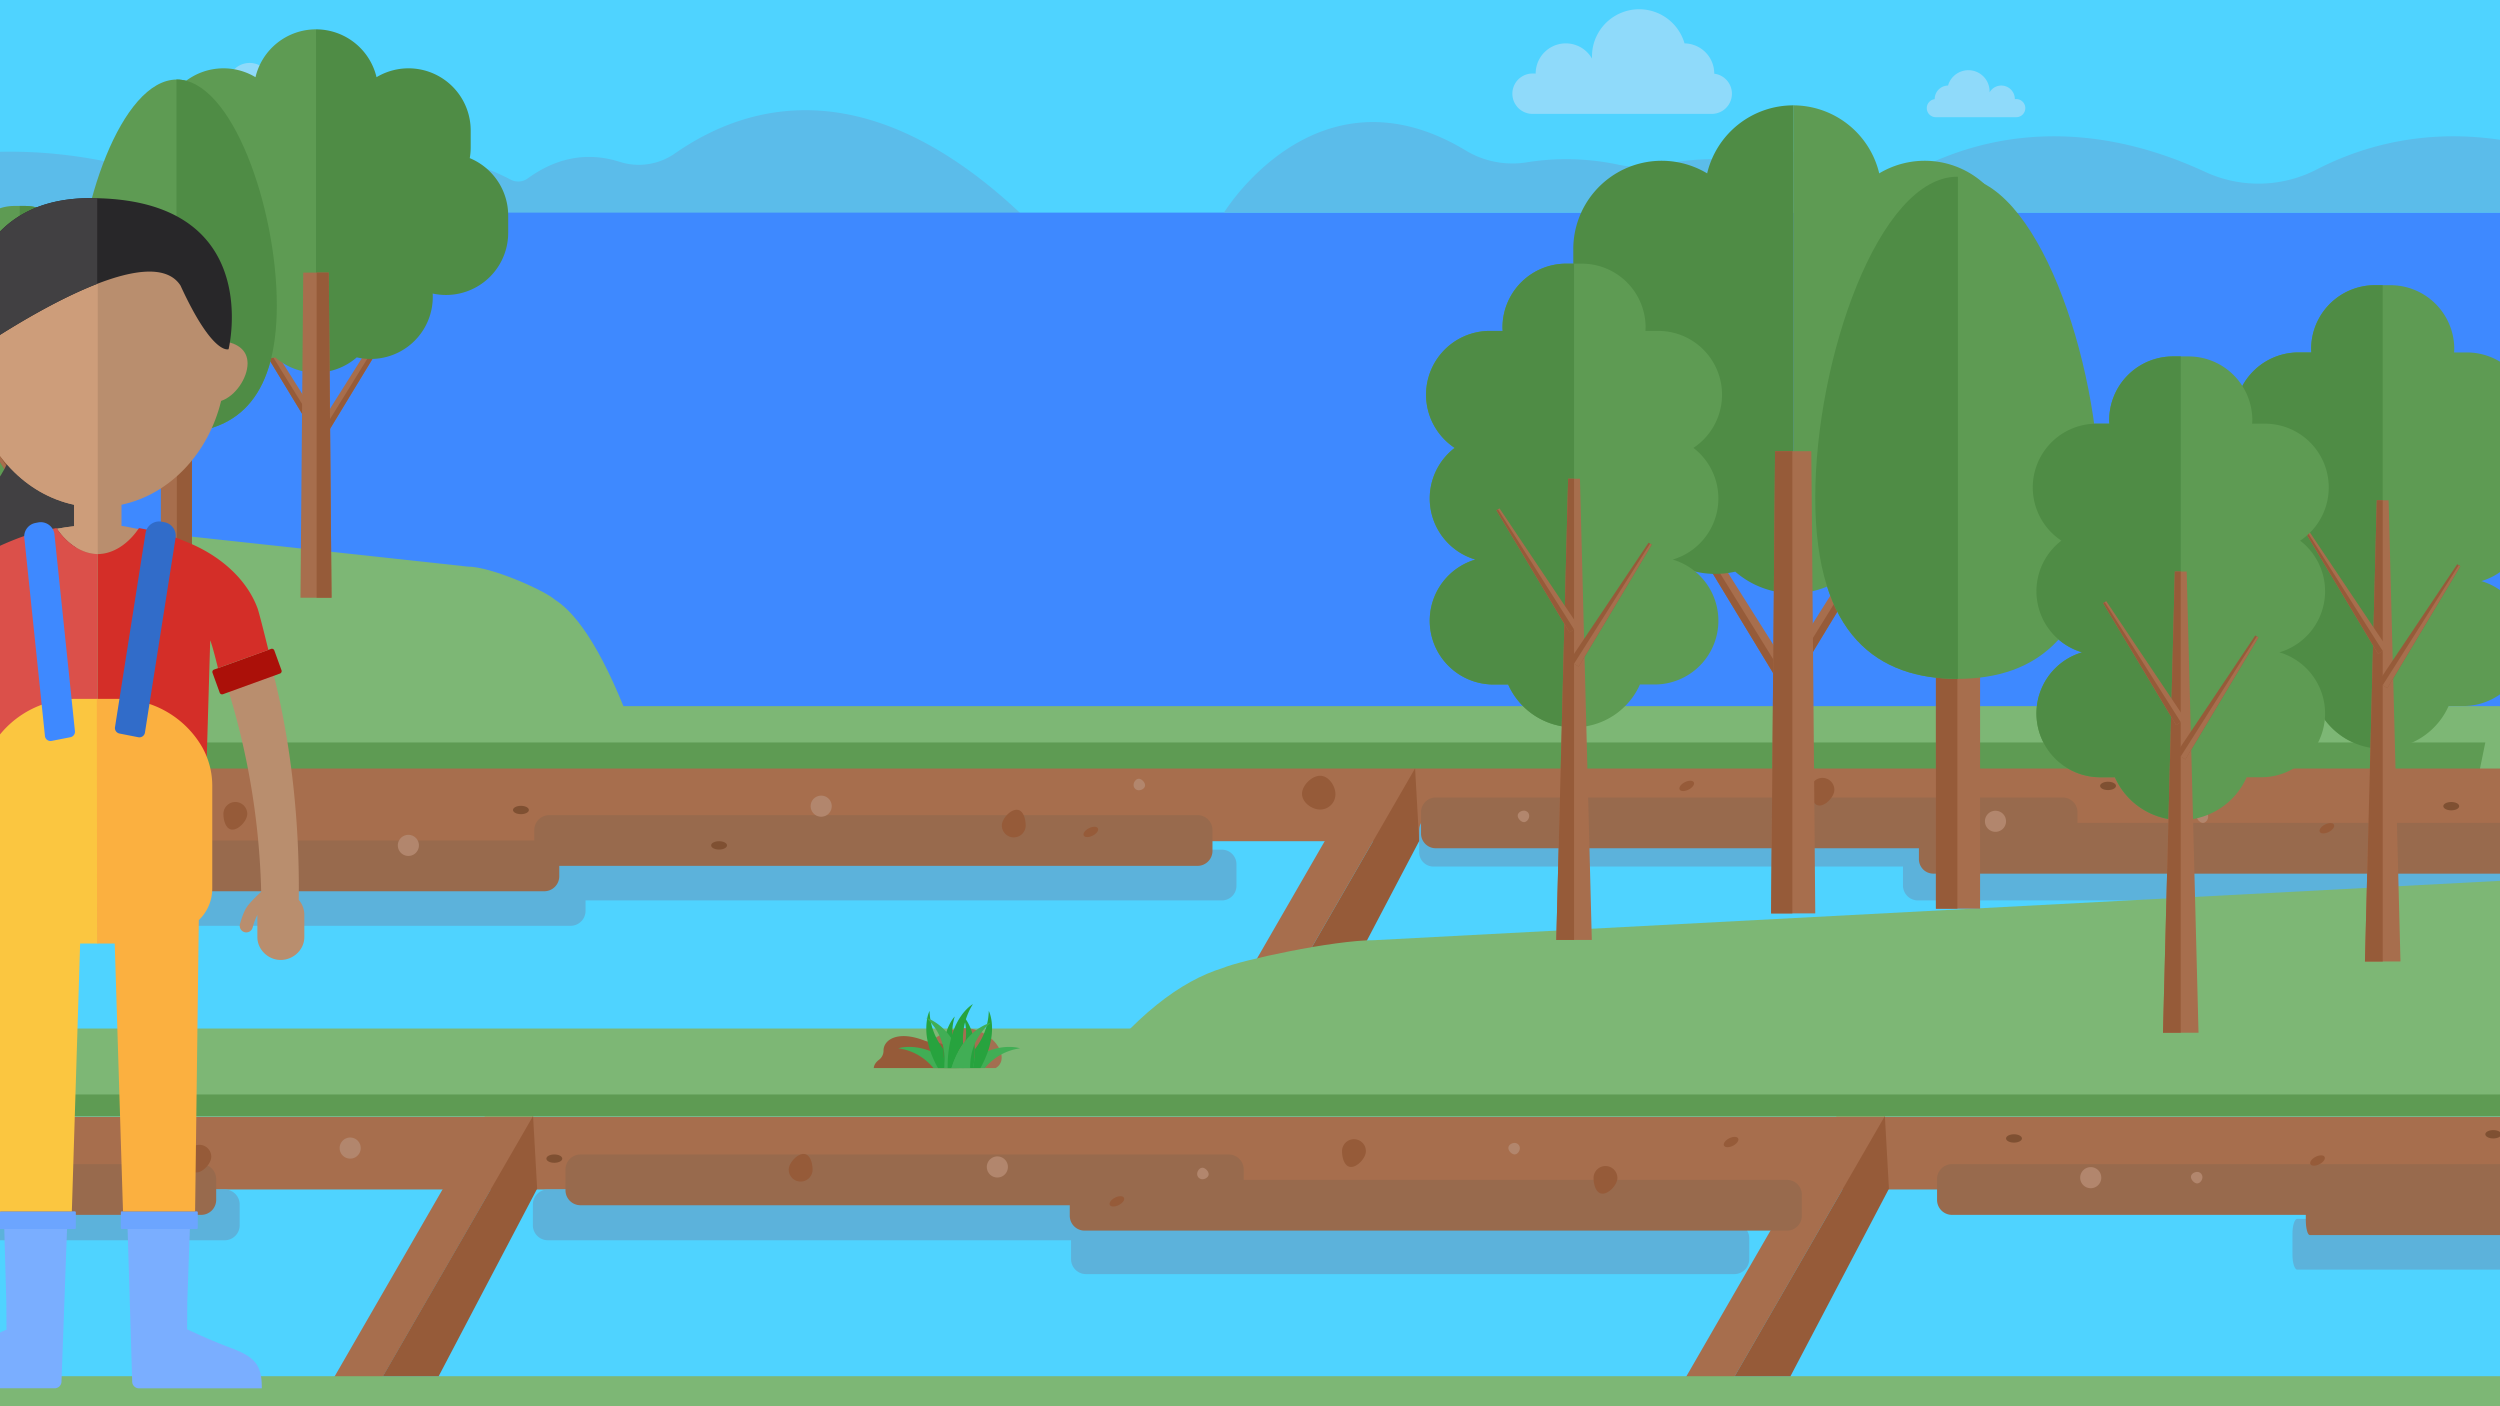 <svg xmlns="http://www.w3.org/2000/svg" xmlns:xlink="http://www.w3.org/1999/xlink" width="1920" height="1080" viewBox="0 0 1920 1080">
  <rect x="0" y="0" width="1920" height="1080" fill="#333333" stroke="none"/>
  <defs>
    <clipPath id="clip-Principle_3_1">
      <rect width="1920" height="1080"/>
    </clipPath>
  </defs>
  <g id="Principle_3_1" data-name="Principle 3 – 1" clip-path="url(#clip-Principle_3_1)">
    <rect width="1920" height="1080" fill="#fff"/>
    <g id="Background" transform="translate(-1059 -86.311)">
      <rect id="Rectangle_2176" data-name="Rectangle 2176" width="2040" height="388.54" transform="translate(995.085 45.52)" fill="#4fd3ff"/>
      <g id="Group_646" data-name="Group 646">
        <g id="Group_647" data-name="Group 647">
          <path id="Path_35725" data-name="Path 35725" d="M2375.538,142.9c0-.043,0-.085,0-.128a23.143,23.143,0,0,0-22.82-23.139,36.249,36.249,0,0,0-71.081,10.037c0,.565.017,1.126.044,1.684a23.146,23.146,0,0,0-43.281,11.418H2236a15.5,15.5,0,0,0,0,31.009h137.575a15.5,15.5,0,0,0,1.963-30.881" fill="#8fdafa"/>
          <path id="Path_35726" data-name="Path 35726" d="M2544.847,162.452c0-.019,0-.038,0-.056a10.389,10.389,0,0,1,10.243-10.388A16.271,16.271,0,0,1,2587,156.513c0,.254-.007.506-.019.758A10.389,10.389,0,0,1,2606.4,162.4h1.078a6.959,6.959,0,1,1,0,13.918h-61.754a6.959,6.959,0,0,1-.881-13.862" fill="#8fdafa"/>
          <path id="Path_35727" data-name="Path 35727" d="M1398.158,222.1H1245.38s60-69.945,152.778,0" fill="#63c3ef"/>
          <path id="Path_35728" data-name="Path 35728" d="M1605.716,265.359q1.5,1.83,3.01,3.73h-183.8s1.49-2.9,4.38-7.45h-54.33q2.1,1.861,4.22,3.79h-96.51q6.645,3.765,13.35,7.81H995.076v-15.93h.01v-46.94c50.25-10.83,113.42-12.27,187.05,10.71a51.119,51.119,0,0,0,34.62-1.49c21.62-8.84,48.6-12.91,80.07-3.91a78.879,78.879,0,0,0,48.56-1.72c27.72-10.04,63.57-11.84,105.86,10.34a12.381,12.381,0,0,0,13.07-.97c18.12-13.19,41.99-21.85,70.59-12.73a48.374,48.374,0,0,0,42.31-6.36c57.24-39.94,152.33-65.27,272.96,53.07q3.99,3.915,8.03,8.05Z" fill="#5bbcea"/>
          <rect id="Rectangle_2177" data-name="Rectangle 2177" width="2015.583" height="495.743" transform="translate(995.075 249.614)" fill="#3e89ff"/>
          <path id="Path_35729" data-name="Path 35729" d="M1333.09,151.47c0-.03,0-.06,0-.091a16.722,16.722,0,0,0-16.488-16.72,26.192,26.192,0,0,0-51.361,7.252c0,.409.013.813.031,1.218a16.724,16.724,0,0,0-31.273,8.25h-1.736a11.2,11.2,0,0,0,0,22.406h99.407a11.2,11.2,0,0,0,1.418-22.315" fill="#8fdafa"/>
          <rect id="Rectangle_2178" data-name="Rectangle 2178" width="2077.074" height="460.01" transform="translate(925.499 722.023)" fill="#4fd3ff"/>
          <path id="Path_35735" data-name="Path 35735" d="M918.175,628.625l-7.638,55.834H2995.87l6.7-55.834Z" fill="#7db775"/>
          <path id="Path_35736" data-name="Path 35736" d="M918.048,656.542l-7.511,32.285h2050.6l6.591-32.285Z" fill="#5e9b53"/>
          <path id="Path_35737" data-name="Path 35737" d="M897.027,944.01l-7.74,55.834H3002.432l6.792-55.834Z" fill="#a76e4d"/>
          <path id="Path_35738" data-name="Path 35738" d="M887.944,676.531l-7.7,55.834H2982l6.755-55.834Z" fill="#a76e4d"/>
          <path id="Path_35742" data-name="Path 35742" d="M1313.362,1147.949,1450.978,909.5l27.638,16.456L1341,1164.406Z" fill="#a76e4d"/>
          <path id="Path_35747" data-name="Path 35747" d="M1987.666,886.086l116.859-202.538L2132.162,700,2015.3,902.543Z" fill="#a76e4d"/>
          <path id="Path_35749" data-name="Path 35749" d="M2347.74,1154.4l137.616-238.444,27.638,16.456-137.616,238.445Z" fill="#a76e4d"/>
          <path id="Path_35750" data-name="Path 35750" d="M918.16,1143.235l-7.667,67.783H3003.929l6.729-67.783Z" fill="#7db775"/>
          <path id="Path_35752" data-name="Path 35752" d="M913.871,876.227l-7.705,67.783h2103.7l6.762-67.783Z" fill="#7db775"/>
          <path id="Path_35753" data-name="Path 35753" d="M913.82,926.86l-7.654,16.546h2089.69l6.717-16.546Z" fill="#5e9b53"/>
          <path id="Path_35756" data-name="Path 35756" d="M1468.4,943.406l3.13,55.834-75.635,144H1353.07Z" fill="#965b39"/>
          <path id="Path_35757" data-name="Path 35757" d="M2506.583,943.406l3.129,55.834-75.634,144h-42.825Z" fill="#965b39"/>
          <path id="Path_35758" data-name="Path 35758" d="M2145.788,676.4l3.129,55.834-75.634,144h-42.825Z" fill="#965b39"/>
          <path id="Path_35769" data-name="Path 35769" d="M1231.567,1038.829H956.674a11.5,11.5,0,0,1-11.5-11.5v-15.979a11.5,11.5,0,0,1,11.5-11.5h274.893a11.5,11.5,0,0,1,11.5,11.5v15.979a11.5,11.5,0,0,1-11.5,11.5" fill="#5cb2db"/>
          <path id="Path_35774" data-name="Path 35774" d="M3030.242,1061.38h-207c-2.008,0-3.636-5.15-3.636-11.5V1033.9c0-6.353,1.628-11.5,3.636-11.5h207c2.009,0,3.636,5.15,3.636,11.5v15.979c0,6.353-1.628,11.5-3.636,11.5" fill="#5cb2db"/>
          <path id="Path_35775" data-name="Path 35775" d="M1977.6,1038.829H1479.747a11.5,11.5,0,0,1-11.5-11.5v-15.979a11.5,11.5,0,0,1,11.5-11.5H1977.6a11.5,11.5,0,0,1,11.5,11.5v15.979a11.5,11.5,0,0,1-11.5,11.5" fill="#5cb2db"/>
          <path id="Path_35777" data-name="Path 35777" d="M2002.655,1011.938H1504.8a11.5,11.5,0,0,1-11.5-11.5V984.456a11.5,11.5,0,0,1,11.5-11.5h497.852a11.5,11.5,0,0,1,11.5,11.5v15.979a11.5,11.5,0,0,1-11.5,11.5" fill="#986a4d"/>
          <path id="Path_35778" data-name="Path 35778" d="M2390.921,1064.835H1893.069a11.5,11.5,0,0,1-11.5-11.5v-15.979a11.5,11.5,0,0,1,11.5-11.5h497.852a11.5,11.5,0,0,1,11.5,11.5v15.979a11.5,11.5,0,0,1-11.5,11.5" fill="#5cb2db"/>
          <path id="Path_35779" data-name="Path 35779" d="M2431.422,1031.431H1891.967a11.387,11.387,0,0,1-11.386-11.387v-16.212a11.386,11.386,0,0,1,11.386-11.386h539.455a11.387,11.387,0,0,1,11.387,11.386v16.212a11.387,11.387,0,0,1-11.387,11.387" fill="#986a4d"/>
          <path id="Path_35780" data-name="Path 35780" d="M1213.525,1019.336H978.313a11.5,11.5,0,0,1-11.5-11.5V991.854a11.5,11.5,0,0,1,11.5-11.5h235.212a11.5,11.5,0,0,1,11.5,11.5v15.979a11.5,11.5,0,0,1-11.5,11.5" fill="#986a4d"/>
          <path id="Path_35781" data-name="Path 35781" d="M2616.982,751.835H2159.95a11.033,11.033,0,0,1-11.033-11.032V723.882a11.033,11.033,0,0,1,11.033-11.032h457.032a11.032,11.032,0,0,1,11.032,11.032V740.8a11.032,11.032,0,0,1-11.032,11.032" fill="#5cb2db"/>
          <path id="Path_35782" data-name="Path 35782" d="M2643.183,737.778H2161.665a11.317,11.317,0,0,1-11.317-11.317V710.11a11.317,11.317,0,0,1,11.317-11.317h481.518A11.317,11.317,0,0,1,2654.5,710.11v16.351a11.317,11.317,0,0,1-11.317,11.317" fill="#986a4d"/>
          <path id="Path_35783" data-name="Path 35783" d="M3029.832,777.841H2531.98a11.5,11.5,0,0,1-11.5-11.5V750.359a11.5,11.5,0,0,1,11.5-11.5h497.852a11.5,11.5,0,0,1,11.5,11.5v15.979a11.5,11.5,0,0,1-11.5,11.5" fill="#5cb2db"/>
          <path id="Path_35784" data-name="Path 35784" d="M3054.6,757.271H2543.814a11.087,11.087,0,0,1-11.087-11.086V729.372a11.086,11.086,0,0,1,11.087-11.086H3054.6a11.085,11.085,0,0,1,11.086,11.086v16.813a11.086,11.086,0,0,1-11.086,11.086" fill="#986a4d"/>
          <path id="Path_35785" data-name="Path 35785" d="M3056.011,1019.336H2558.159a11.5,11.5,0,0,1-11.5-11.5V991.854a11.5,11.5,0,0,1,11.5-11.5h497.852a11.5,11.5,0,0,1,11.5,11.5v15.979a11.5,11.5,0,0,1-11.5,11.5" fill="#986a4d"/>
          <path id="Path_35786" data-name="Path 35786" d="M2999.513,1034.839h-166.6c-1.69,0-3.06-5.15-3.06-11.5v-15.979c0-6.353,1.37-11.5,3.06-11.5h166.6c1.69,0,3.06,5.15,3.06,11.5v15.979c0,6.353-1.37,11.5-3.06,11.5" fill="#986a4d"/>
          <path id="Path_35787" data-name="Path 35787" d="M1997.379,777.841H1470.3a11.217,11.217,0,0,1-11.216-11.217V750.072a11.216,11.216,0,0,1,11.216-11.216h527.082a11.216,11.216,0,0,1,11.216,11.216v16.552a11.217,11.217,0,0,1-11.216,11.217" fill="#5cb2db"/>
          <path id="Path_35788" data-name="Path 35788" d="M1978.682,751.3H1480.83a11.5,11.5,0,0,1-11.5-11.5V723.818a11.5,11.5,0,0,1,11.5-11.5h497.852a11.5,11.5,0,0,1,11.5,11.5V739.8a11.5,11.5,0,0,1-11.5,11.5" fill="#986a4d"/>
          <path id="Path_35789" data-name="Path 35789" d="M1497.2,797.334H917.669a11.5,11.5,0,0,1-11.5-11.5V769.852a11.5,11.5,0,0,1,11.5-11.5H1497.2a11.5,11.5,0,0,1,11.5,11.5v15.979a11.5,11.5,0,0,1-11.5,11.5" fill="#5cb2db"/>
          <path id="Path_35790" data-name="Path 35790" d="M1477.015,770.793H928.9a11.5,11.5,0,0,1-11.5-11.5V743.311a11.5,11.5,0,0,1,11.5-11.5h548.111a11.5,11.5,0,0,1,11.5,11.5V759.29a11.5,11.5,0,0,1-11.5,11.5" fill="#986a4d"/>
          <path id="Path_35791" data-name="Path 35791" d="M1697.776,705.452a8.1,8.1,0,1,1-8.1-8.1,8.1,8.1,0,0,1,8.1,8.1" fill="#b2866d"/>
          <path id="Path_35792" data-name="Path 35792" d="M1938.417,689.4c0,2.224-2.57,3.835-4.794,3.835a4.027,4.027,0,0,1-4.027-4.027c0-2.224,1.8-4.794,4.027-4.794s4.794,2.762,4.794,4.986" fill="#b2866d"/>
          <path id="Path_35793" data-name="Path 35793" d="M1617.351,735.57c0,1.77-2.734,3.206-6.106,3.206s-6.106-1.436-6.106-3.206,2.734-3.206,6.106-3.206,6.106,1.436,6.106,3.206" fill="#7f5032"/>
          <path id="Path_35794" data-name="Path 35794" d="M1902.2,722.472c.8,1.58-.992,4.1-4,5.617s-6.1,1.476-6.9-.1.991-4.1,4-5.617,6.1-1.477,6.9.1" fill="#965b39"/>
          <path id="Path_35795" data-name="Path 35795" d="M1846.731,720.276a9.154,9.154,0,1,1-18.308,0c0-5.056,6.329-12.071,11.385-12.071s6.923,7.015,6.923,12.071" fill="#965b39"/>
          <path id="Path_35796" data-name="Path 35796" d="M1364.531,735.57a8.1,8.1,0,1,1,8.1,8.1,8.1,8.1,0,0,1-8.1-8.1" fill="#b2866d"/>
          <path id="Path_35797" data-name="Path 35797" d="M1005.709,731.232c0-2.224,2.57-3.834,4.794-3.834a4.027,4.027,0,0,1,4.027,4.026c0,2.224-1.8,4.795-4.027,4.795s-4.794-2.762-4.794-4.987" fill="#b2866d"/>
          <path id="Path_35798" data-name="Path 35798" d="M1452.975,708.39c0-1.77,2.734-3.206,6.106-3.206s6.106,1.436,6.106,3.206-2.734,3.206-6.106,3.206-6.106-1.436-6.106-3.206" fill="#7f5032"/>
          <path id="Path_35799" data-name="Path 35799" d="M1130.055,711.147c-.8-1.58.992-4.095,4-5.617s6.1-1.476,6.9.1-.991,4.1-4,5.618-6.1,1.476-6.9-.1" fill="#965b39"/>
          <path id="Path_35800" data-name="Path 35800" d="M1230.587,711.391a9.154,9.154,0,1,1,18.308,0c0,5.056-6.329,12.071-11.385,12.071s-6.923-7.015-6.923-12.071" fill="#965b39"/>
          <path id="Path_35801" data-name="Path 35801" d="M2084.621,696.293a11.744,11.744,0,0,1-11.745,11.744c-6.486,0-13.93-5.553-13.93-12.039s7.444-13.893,13.93-13.893,11.745,7.7,11.745,14.188" fill="#965b39"/>
          <path id="Path_35802" data-name="Path 35802" d="M2583.43,717.062a8.1,8.1,0,1,1,8.1,8.1,8.1,8.1,0,0,1-8.1-8.1" fill="#b2866d"/>
          <path id="Path_35803" data-name="Path 35803" d="M2224.607,712.724c0-2.224,2.57-3.835,4.794-3.835a4.027,4.027,0,0,1,4.027,4.027c0,2.224-1.8,4.794-4.027,4.794s-4.794-2.762-4.794-4.986" fill="#b2866d"/>
          <path id="Path_35804" data-name="Path 35804" d="M2671.874,689.882c0-1.77,2.733-3.206,6.1-3.206s6.106,1.436,6.106,3.206-2.734,3.206-6.106,3.206-6.1-1.436-6.1-3.206" fill="#7f5032"/>
          <path id="Path_35805" data-name="Path 35805" d="M2348.954,692.639c-.8-1.58.992-4.095,4-5.617s6.1-1.476,6.9.1-.991,4.095-4,5.618-6.1,1.476-6.9-.1" fill="#965b39"/>
          <path id="Path_35806" data-name="Path 35806" d="M2449.486,692.883a9.154,9.154,0,1,1,18.308,0c0,5.055-6.329,12.071-11.384,12.071s-6.924-7.016-6.924-12.071" fill="#965b39"/>
          <path id="Path_35808" data-name="Path 35808" d="M2746.051,713.3c0-2.224,2.57-3.835,4.794-3.835a4.027,4.027,0,0,1,4.027,4.027c0,2.224-1.8,4.794-4.027,4.794s-4.794-2.762-4.794-4.986" fill="#b2866d"/>
          <path id="Path_35809" data-name="Path 35809" d="M2935.459,705.452c0-1.77,2.734-3.206,6.106-3.206s6.106,1.436,6.106,3.206-2.734,3.206-6.106,3.206-6.106-1.436-6.106-3.206" fill="#7f5032"/>
          <path id="Path_35810" data-name="Path 35810" d="M2840.6,725.166c-.8-1.58.992-4.1,4-5.617s6.1-1.476,6.9.1-.992,4.1-4,5.618-6.1,1.476-6.9-.1" fill="#965b39"/>
          <path id="Path_35812" data-name="Path 35812" d="M1833.079,982.539a8.1,8.1,0,1,1-8.1-8.1,8.1,8.1,0,0,1,8.1,8.1" fill="#b2866d"/>
          <path id="Path_35813" data-name="Path 35813" d="M1987.241,988.125c0,2.224-2.57,3.835-4.794,3.835a4.027,4.027,0,0,1-4.027-4.027c0-2.224,1.8-4.794,4.027-4.794s4.794,2.762,4.794,4.986" fill="#b2866d"/>
          <path id="Path_35815" data-name="Path 35815" d="M1922.217,1006.189c.8,1.58-.992,4.095-4,5.617s-6.1,1.476-6.895-.1.991-4.1,4-5.617,6.1-1.477,6.9.1" fill="#965b39"/>
          <path id="Path_35816" data-name="Path 35816" d="M1683.053,984.6a9.154,9.154,0,0,1-18.308,0c0-5.055,6.329-12.071,11.385-12.071s6.923,7.016,6.923,12.071" fill="#965b39"/>
          <path id="Path_35817" data-name="Path 35817" d="M1319.847,968.035a8.1,8.1,0,1,1,8.1,8.1,8.1,8.1,0,0,1-8.1-8.1" fill="#b2866d"/>
          <path id="Path_35818" data-name="Path 35818" d="M998.521,986.418c0-2.224,2.57-3.835,4.794-3.835a4.027,4.027,0,0,1,4.027,4.027c0,2.224-1.8,4.794-4.027,4.794s-4.794-2.762-4.794-4.986" fill="#b2866d"/>
          <path id="Path_35819" data-name="Path 35819" d="M1478.615,976.139c0-1.77,2.734-3.206,6.106-3.206s6.106,1.436,6.106,3.206-2.734,3.206-6.106,3.206-6.106-1.436-6.106-3.206" fill="#7f5032"/>
          <path id="Path_35820" data-name="Path 35820" d="M1101.641,966.333c-.8-1.58.992-4.1,4-5.617s6.1-1.476,6.9.1-.991,4.1-4,5.618-6.1,1.476-6.9-.1" fill="#965b39"/>
          <path id="Path_35821" data-name="Path 35821" d="M1202.959,974.681a9.154,9.154,0,1,1,18.308,0c0,5.055-6.329,12.071-11.385,12.071s-6.923-7.016-6.923-12.071" fill="#965b39"/>
          <path id="Path_35822" data-name="Path 35822" d="M2656.582,990.755a8.1,8.1,0,1,1,8.1,8.1,8.1,8.1,0,0,1-8.1-8.1" fill="#b2866d"/>
          <path id="Path_35823" data-name="Path 35823" d="M2217.419,967.91c0-2.224,2.57-3.835,4.794-3.835a4.027,4.027,0,0,1,4.027,4.027c0,2.224-1.8,4.794-4.027,4.794s-4.794-2.762-4.794-4.986" fill="#b2866d"/>
          <path id="Path_35824" data-name="Path 35824" d="M2599.638,960.638c0-1.77,2.734-3.206,6.106-3.206s6.106,1.436,6.106,3.206-2.734,3.206-6.106,3.206-6.106-1.436-6.106-3.206" fill="#7f5032"/>
          <path id="Path_35825" data-name="Path 35825" d="M2383.018,966.147c-.8-1.58.992-4.095,4-5.617s6.1-1.476,6.9.1-.992,4.1-4,5.618-6.1,1.476-6.9-.1" fill="#965b39"/>
          <path id="Path_35826" data-name="Path 35826" d="M2282.851,990.987a9.154,9.154,0,1,1,18.308,0c0,5.056-6.329,12.071-11.384,12.071s-6.924-7.015-6.924-12.071" fill="#965b39"/>
          <path id="Path_35827" data-name="Path 35827" d="M2089.688,970.468a9.154,9.154,0,1,1,18.307,0c0,5.056-6.329,12.071-11.384,12.071s-6.923-7.015-6.923-12.071" fill="#965b39"/>
          <path id="Path_35829" data-name="Path 35829" d="M2741.641,990.18c0-2.224,2.569-3.835,4.794-3.835a4.027,4.027,0,0,1,4.026,4.027c0,2.224-1.8,4.794-4.026,4.794s-4.794-2.762-4.794-4.986" fill="#b2866d"/>
          <path id="Path_35830" data-name="Path 35830" d="M2967.726,957.432c0-1.77,2.733-3.206,6.106-3.206s6.106,1.436,6.106,3.206-2.735,3.206-6.106,3.206-6.106-1.436-6.106-3.206" fill="#7f5032"/>
          <path id="Path_35831" data-name="Path 35831" d="M2833.408,980.351c-.8-1.58.992-4.1,4-5.617s6.1-1.476,6.9.1-.991,4.1-4,5.617-6.1,1.477-6.9-.1" fill="#965b39"/>
          <path id="Path_35832" data-name="Path 35832" d="M3043.033,1012.764a9.154,9.154,0,0,1,18.308,0c0,5.056-6.33,12.071-11.384,12.071s-6.924-7.015-6.924-12.071" fill="#965b39"/>
          <path id="Path_35868" data-name="Path 35868" d="M1823.647,906.6h-49.024a28.42,28.42,0,0,1-2.728-4.253v-.017c-1.712-3.389-2.441-6.847-1.746-9.964a10.125,10.125,0,0,1,1.83-3.983,7.035,7.035,0,0,1,.644-.8c.322-.356.661-.712,1.034-1.05a30.04,30.04,0,0,1,4.3-3.424c.78-.525,1.592-1.033,2.457-1.524a46.744,46.744,0,0,1,5.406-2.627l.1-.051c1.441-.577,2.949-1.1,4.474-1.542.39-.119.8-.22,1.186-.322a33.525,33.525,0,0,1,7.626-1.085q.787-.024,1.576,0a22.846,22.846,0,0,1,3.745.39q.61.1,1.22.255c1.05.254,2.067.542,3.05.88a32.517,32.517,0,0,1,4.016,1.61c.662.3,1.288.627,1.9.967a32.532,32.532,0,0,1,5.524,3.846,25.693,25.693,0,0,1,5.931,7.2,17.6,17.6,0,0,1,1.865,4.983c.847,4.321-.475,8.252-4.389,10.506" fill="#a36f51"/>
          <path id="Path_35869" data-name="Path 35869" d="M1795.551,906.5c.016.034,0,.068,0,.1h-65.5c.153-2.237,1.424-4.44,4.22-6.541a8.619,8.619,0,0,0,3.271-6.914c.067-8.575,11.3-15.556,31.434-7.659a14.776,14.776,0,0,0,2.508.745,13.421,13.421,0,0,0,2.169.3c.237.034.474.051.712.068a31.662,31.662,0,0,1,5.981.814q1.3.3,2.492.711c.355.119.711.254,1.05.407a19.859,19.859,0,0,1,4.05,2.135,17.421,17.421,0,0,1,5.626,6.1,16.743,16.743,0,0,1,1.61,4.1,16.321,16.321,0,0,1,.373,5.626" fill="#965b39"/>
          <path id="Path_35870" data-name="Path 35870" d="M1793.755,906.6H1775.91c-.44-.525-.9-1.067-1.389-1.593-.814-.915-1.695-1.8-2.627-2.66v-.017a41.863,41.863,0,0,0-23.012-10.913s8.608-2.982,21.266.949c1.085.339,2.2.729,3.339,1.169.338.136.694.288,1.034.424a59.371,59.371,0,0,1,9.354,4.948h.016c.187.135.373.254.559.373.814.542,1.611,1.1,2.425,1.677,1.236.9,2.49,1.882,3.76,2.932h.018c1.017.847,2.068,1.745,3.1,2.711" fill="#41ae55"/>
          <path id="Path_35871" data-name="Path 35871" d="M1785.061,906.6h-5.694a80.5,80.5,0,0,1-4.846-10.2c-.389-.966-.729-1.915-1.033-2.864-.611-1.779-1.1-3.508-1.509-5.152-.186-.729-.355-1.44-.491-2.152a45.029,45.029,0,0,1-.44-17.487c.033-.153.05-.306.084-.458a23.3,23.3,0,0,1,1.762-5.643,51.812,51.812,0,0,0,.628,6.643v.017c.152.847.3,1.7.491,2.524q.228,1.068.508,2.136a49.365,49.365,0,0,0,3.44,9.15l.407.814c.627,1.2,1.287,2.372,1.982,3.491a53.58,53.58,0,0,0,3.305,4.812c-.017.881-.017,1.779,0,2.712.017.3.017.643.034.965q.051,1.474.2,3c.119,1.356.289,2.728.509,4.152v.067c.186,1.118.406,2.288.66,3.474" fill="#27a33e"/>
          <path id="Path_35872" data-name="Path 35872" d="M1798.5,904.669l-2.847,1.9-.067.034h-10.541c-.254-1.186-.457-2.338-.644-3.474v-.067c-.22-1.441-.407-2.814-.525-4.152-.085-1.034-.152-2.033-.186-3-.018-.322-.018-.66-.034-.965-.017-.933-.017-1.831,0-2.712,0-.169.016-.339.016-.508.034-1.1.119-2.169.221-3.185a45.166,45.166,0,0,1,1.932-9.575c.017-.034.017-.085.034-.119,2.474-7.693,6.151-11.642,6.388-11.879a43.463,43.463,0,0,0-1.847,10.4c-.068,1.067-.068,2.118-.051,3.151a39.87,39.87,0,0,0,.39,4.814,43.1,43.1,0,0,0,3.084,10.912q.864,1.983,1.83,3.762a46.507,46.507,0,0,0,2.847,4.66" fill="#27a33e"/>
          <path id="Path_35873" data-name="Path 35873" d="M1842.406,891.417a42.913,42.913,0,0,0-14.371,4.677,40.38,40.38,0,0,0-7.134,4.9,44.091,44.091,0,0,0-5.525,5.609h-17.843c.491-.44.967-.881,1.457-1.287,1.8-1.593,3.575-3,5.321-4.271,1.051-.762,2.067-1.474,3.085-2.135h.016a58.811,58.811,0,0,1,10.4-5.372c1.051-.406,2.085-.762,3.085-1.085a45.587,45.587,0,0,1,5.271-1.338c9.861-1.9,16.234.3,16.234.3" fill="#41ae55"/>
          <path id="Path_35874" data-name="Path 35874" d="M1820.9,876.048a48.534,48.534,0,0,1-.661,7.862,60.028,60.028,0,0,1-2.424,9.626,77.718,77.718,0,0,1-5.879,13.065h-5.711c.068-.271.118-.542.169-.814.153-.711.288-1.389.39-2.084.068-.406.136-.8.186-1.2.136-.8.22-1.559.306-2.322v-.016c.034-.2.05-.424.067-.627.017-.1.017-.2.034-.306,0-.1.017-.22.017-.322.017-.152.034-.322.051-.491.017-.152.034-.322.051-.492.118-1.728.169-3.405.152-5,0-.238,0-.458-.017-.7a53.313,53.313,0,0,0,7.083-12.167,51.712,51.712,0,0,0,1.814-5.2c.2-.7.372-1.406.559-2.134a49.829,49.829,0,0,0,1.3-10.083s2.508,4.778,2.508,13.4" fill="#27a33e"/>
          <path id="Path_35875" data-name="Path 35875" d="M1807.65,892.926c.017,1.593-.035,3.27-.153,5-.017.17-.033.34-.05.492a4.436,4.436,0,0,1-.035.491c-.016.1-.016.221-.034.322s-.017.2-.034.306c-.016.2-.034.423-.067.627v.016c-.085.763-.17,1.525-.306,2.322-.049.406-.117.8-.185,1.2-.1.7-.238,1.373-.39,2.085-.052.271-.086.542-.154.813H1795.7l-.052-.034-.1-.068-2.745-1.83c.8-1.169,1.593-2.44,2.372-3.8.152-.288.323-.575.474-.864.374-.694.747-1.423,1.1-2.186a42.569,42.569,0,0,0,3.763-12.235,40.924,40.924,0,0,0,.27-9.625,43.8,43.8,0,0,0-.627-4.541q-.432-2.187-1.118-4.474a20.186,20.186,0,0,1,1.745,2.237,35.444,35.444,0,0,1,3.745,7.168c.44,1.1.847,2.3,1.237,3.626a45.5,45.5,0,0,1,1.628,8.507c.135,1.407.236,2.9.254,4.44" fill="#27a33e"/>
          <path id="Path_35876" data-name="Path 35876" d="M1799.3,906.6h-15.183c.136-1.1.22-2.254.288-3.474v-.067c.068-1.2.084-2.474.05-3.779a44.389,44.389,0,0,0-.779-7.558c-.22-1.187-.492-2.39-.83-3.593a41.35,41.35,0,0,0-8.321-15.708,5.524,5.524,0,0,0-.508-.594,42.094,42.094,0,0,0-2.965-3.083c-.255-.254-.509-.509-.78-.746a9.043,9.043,0,0,1,.864.288,25.518,25.518,0,0,1,2.39,1v.017c.322.135.66.322,1,.491a41.008,41.008,0,0,1,11.337,9.049c.017.017.034.051.068.068a52.2,52.2,0,0,1,3.558,4.542c.424.61.848,1.236,1.254,1.88a57.583,57.583,0,0,1,4.389,8.388c.576,1.3,1.118,2.678,1.627,4.1a77.233,77.233,0,0,1,2.237,7.491c.1.423.2.863.305,1.287" fill="#41ae55"/>
          <path id="Path_35877" data-name="Path 35877" d="M1806.21,857.458a49.071,49.071,0,0,0-5.423,11.726c-.22.746-.44,1.492-.627,2.238-.39,1.525-.712,3.049-.949,4.541a53.309,53.309,0,0,0-.542,12.065c-.017.034-.034.05-.034.068-.2.271-.39.559-.593.847-.17.254-.356.508-.526.78-.236.373-.474.745-.711,1.118-.152.254-.306.508-.458.762-.254.407-.508.831-.745,1.271-.153.272-.306.56-.475.848-.033.067-.067.135-.119.22-.186.356-.389.729-.576,1.1-.2.372-.389.745-.575,1.135a.119.119,0,0,0-.034.068c-.086.186-.17.356-.254.525-.187.407-.391.83-.577,1.254-.136.3-.271.61-.406.932-.136.3-.288.627-.407.949-.068.153-.136.3-.2.475-.2.474-.39.965-.576,1.474-.254.661-.508,1.339-.745,2.033-.153.424-.306.847-.458,1.288-.152.458-.305.949-.458,1.423h-2.948c-.017-1.948.017-3.829.085-5.643a86.466,86.466,0,0,1,1.067-10.285,70.791,70.791,0,0,1,1.542-7.219c.272-1.017.56-1.983.864-2.932.39-1.22.8-2.372,1.237-3.474,5.745-14.759,14.625-19.589,14.625-19.589" fill="#27a33e"/>
          <path id="Path_35878" data-name="Path 35878" d="M1819.867,871.811c-1.186,1-2.3,2.016-3.338,3.05a42.647,42.647,0,0,0-3.711,4.236,41.348,41.348,0,0,0-5.423,9.388,44.122,44.122,0,0,0-3.084,12.557,52.868,52.868,0,0,0-.237,5.558h-14.336c.152-.474.3-.966.458-1.423.152-.441.288-.865.44-1.288.119-.356.255-.7.373-1.034s.254-.661.39-1c.118-.34.254-.661.373-.983.067-.17.135-.34.2-.492.067-.169.135-.322.2-.474.119-.323.272-.645.407-.949.136-.322.271-.627.406-.933s.272-.609.407-.9c.051-.119.119-.238.17-.356.085-.186.169-.356.254-.525a.122.122,0,0,1,.034-.068c.186-.39.372-.763.576-1.136.186-.373.39-.745.576-1.1.051-.085.085-.153.119-.221.169-.288.322-.576.474-.847.238-.44.492-.864.746-1.271l.457-.762q.357-.559.712-1.119c.169-.271.356-.525.525-.779.2-.288.39-.576.593-.847,0-.018.018-.034.034-.068.61-.848,1.22-1.678,1.847-2.44a46,46,0,0,1,5.254-5.61c1.033-.931,2.05-1.745,3.033-2.491a38.1,38.1,0,0,1,8.287-4.761,18.354,18.354,0,0,1,2.778-.915" fill="#41ae55"/>
          <path id="Path_35890" data-name="Path 35890" d="M686.69,610.538c-22.635-62.154-43.266-93.148-61.475-104.705-8.1-7.118-48.881-25.394-67.051-25.394L11.85,421.19V610.538H686.69Z" transform="translate(859.927 41.014)" fill="#7db775"/>
          <path id="Path_35901" data-name="Path 35901" d="M1312.061,416.343l-7.033-4.348,46.121-73.192,5.776,3.571Z" fill="#a76e4d"/>
          <path id="Path_35902" data-name="Path 35902" d="M1308.679,414.251l3.382,2.091,44.864-73.968-2.754-1.7Z" fill="#965b39"/>
          <path id="Path_35903" data-name="Path 35903" d="M1291.464,404.864l7.033-4.348-46.121-73.191-5.776,3.57Z" fill="#a76e4d"/>
          <path id="Path_35904" data-name="Path 35904" d="M1294.846,402.773l-3.382,2.091L1246.6,330.9l2.754-1.7Z" fill="#965b39"/>
          <path id="Path_35905" data-name="Path 35905" d="M1301.692,108.846h0a47.8,47.8,0,0,0-46.481,36.75,47.75,47.75,0,0,0-72.324,41.013v13.1a48.03,48.03,0,0,0,.728,8.044,47.825,47.825,0,0,0-29.525,44.181v13.1a47.758,47.758,0,0,0,57.99,46.714,47.656,47.656,0,0,0,57.081,49.287l1.244-.248a47.6,47.6,0,0,0,31.287,11.708Z" fill="#5e9b53"/>
          <path id="Path_35906" data-name="Path 35906" d="M1301.692,108.846h0a47.8,47.8,0,0,1,46.481,36.75,47.75,47.75,0,0,1,72.324,41.013v13.1a48.03,48.03,0,0,1-.728,8.044,47.825,47.825,0,0,1,29.525,44.181v13.1a47.758,47.758,0,0,1-57.99,46.714,47.656,47.656,0,0,1-57.081,49.287l-1.245-.248a47.592,47.592,0,0,1-31.286,11.708Z" fill="#4f8c45"/>
          <path id="Path_35907" data-name="Path 35907" d="M1313.625,545.384h-23.866l2.133-249.694h19.6Z" fill="#a76e4d"/>
          <path id="Path_35908" data-name="Path 35908" d="M1302.147,545.384h11.478l-2.133-249.694h-9.345Z" fill="#965b39"/>
          <rect id="Rectangle_2181" data-name="Rectangle 2181" width="23.866" height="127.05" transform="translate(1182.554 415.792)" fill="#a76e4d"/>
          <rect id="Rectangle_2182" data-name="Rectangle 2182" width="11.61" height="127.05" transform="translate(1194.81 415.792)" fill="#965b39"/>
          <path id="Path_35927" data-name="Path 35927" d="M1271.6,320.813c0,74.915-34.379,97.877-76.787,97.877s-76.787-22.962-76.787-97.877S1152.4,147.4,1194.81,147.4s76.787,98.5,76.787,173.414" fill="#5e9b53"/>
          <path id="Path_35928" data-name="Path 35928" d="M1194.81,147.4c-.1,0-.19.009-.286.011V418.685c.1,0,.19.005.286.005,42.408,0,76.787-22.962,76.787-97.877S1237.218,147.4,1194.81,147.4" fill="#4f8c45"/>
          <path id="Path_35939" data-name="Path 35939" d="M1152.11,371.322a34.372,34.372,0,0,0-13.481-27.3,34.455,34.455,0,0,0-19-63.2h-6.921c.033-.624.094-1.24.094-1.872a34.461,34.461,0,0,0-34.463-34.462h-8.4a34.462,34.462,0,0,0-34.464,34.462c0,.632.061,1.248.1,1.872h-6.922a34.455,34.455,0,0,0-19,63.2,34.418,34.418,0,0,0,11.189,60.327,34.456,34.456,0,0,0,9.793,67.494h7.91a38.953,38.953,0,0,0,71.195,0h7.911a34.456,34.456,0,0,0,9.792-67.494,34.464,34.464,0,0,0,24.671-33.031" fill="#5e9b53"/>
          <path id="Path_35940" data-name="Path 35940" d="M1109.736,471.847h7.91a34.456,34.456,0,0,0,9.793-67.494,34.418,34.418,0,0,0,11.189-60.327,34.455,34.455,0,0,0-19-63.2h-6.922c.034-.624.095-1.239.095-1.871a34.464,34.464,0,0,0-34.464-34.464h-4.2v250.5a38.971,38.971,0,0,0,35.6-23.137" fill="#4f8c45"/>
          <path id="Path_35941" data-name="Path 35941" d="M1083.737,609.87h-19.2l6.4-249.183h6.4Z" fill="#a76e4d"/>
          <path id="Path_35942" data-name="Path 35942" d="M1074.138,609.87h9.6l-6.4-249.183h-3.2Z" fill="#965b39"/>
          <path id="Path_35943" data-name="Path 35943" d="M1076.625,443.671l-5-3.167,42.771-63.8,1.665,1.056Z" fill="#a76e4d"/>
          <path id="Path_35944" data-name="Path 35944" d="M1074.127,442.088l2.5,1.583,39.441-65.909-.833-.528Z" fill="#965b39"/>
          <path id="Path_35945" data-name="Path 35945" d="M1071.651,462.2l5-3.167-42.771-63.8-1.665,1.056Z" fill="#965b39"/>
          <path id="Path_35946" data-name="Path 35946" d="M1074.149,460.621l-2.5,1.583L1032.21,396.3l.833-.528Z" fill="#a76e4d"/>
          <path id="Path_35957" data-name="Path 35957" d="M2767.22,241.918H2614.442s60-69.944,152.778,0" fill="#63c3ef"/>
          <path id="Path_35958" data-name="Path 35958" d="M2515.985,249.614H2363.207s59.995-104.576,152.778,0" fill="#63c3ef"/>
          <path id="Path_35959" data-name="Path 35959" d="M3066,237.148v27.846H1998.575s71.307-116.938,185.941-47.564a69.272,69.272,0,0,0,46.958,8.87,192.019,192.019,0,0,1,70.093,1.889,83.537,83.537,0,0,0,34.457-.18c29.094-6.25,65.731-6.6,108.462,8.308a113.565,113.565,0,0,0,88.62-5.464c45.9-23.147,121.828-42.168,219.06,2.867a97.334,97.334,0,0,0,85.539-1.832c46.778-24.181,126.146-44.855,228.3,5.261" transform="translate(0.437 -15.38)" fill="#5bbcea"/>
          <path id="Path_35960" data-name="Path 35960" d="M1680.175,623.435c39.314-52.478,75.146-78.647,106.771-88.4,14.075-6.01,84.9-21.441,116.458-21.441l948.866-50.024v159.87h-1172.1Z" transform="translate(210.936 294.783)" fill="#7db775"/>
          <path id="Path_35971" data-name="Path 35971" d="M2421.423,604.342l10-6.181-65.562-104.044-8.211,5.076Z" fill="#a76e4d"/>
          <path id="Path_35972" data-name="Path 35972" d="M2426.231,601.37l-4.808,2.973-63.776-105.149,3.915-2.421Z" fill="#965b39"/>
          <path id="Path_35973" data-name="Path 35973" d="M2450.7,588.025l-10-6.181L2506.268,477.8l8.211,5.076Z" fill="#a76e4d"/>
          <path id="Path_35974" data-name="Path 35974" d="M2445.895,585.052l4.808,2.973,63.776-105.149-3.915-2.421Z" fill="#965b39"/>
          <path id="Path_35975" data-name="Path 35975" d="M2436.164,167.223h0a67.954,67.954,0,0,1,66.074,52.242,67.876,67.876,0,0,1,102.81,58.3v18.621a68.157,68.157,0,0,1-1.034,11.434,67.984,67.984,0,0,1,41.971,62.8v18.62a67.891,67.891,0,0,1-82.434,66.406,67.746,67.746,0,0,1-81.144,70.063l-1.769-.353a67.652,67.652,0,0,1-44.474,16.644Z" fill="#5e9b53"/>
          <path id="Path_35976" data-name="Path 35976" d="M2436.164,167.223h0a67.953,67.953,0,0,0-66.075,52.242,67.876,67.876,0,0,0-102.81,58.3v18.621a68.157,68.157,0,0,0,1.034,11.434,67.982,67.982,0,0,0-41.971,62.8v18.62a67.892,67.892,0,0,0,82.435,66.406,67.741,67.741,0,0,0,81.142,70.063l1.769-.353a67.657,67.657,0,0,0,44.476,16.644Z" fill="#4f8c45"/>
          <path id="Path_35977" data-name="Path 35977" d="M2419.2,787.78h33.926l-3.032-354.95h-27.862Z" fill="#a76e4d"/>
          <path id="Path_35978" data-name="Path 35978" d="M2435.516,787.78H2419.2l3.032-354.95h13.285Z" fill="#965b39"/>
          <path id="Path_35979" data-name="Path 35979" d="M2778.08,485.637a48.86,48.86,0,0,1,19.164-38.8,48.978,48.978,0,0,1,27.01-89.843h9.839c-.047-.887-.134-1.762-.134-2.661a48.99,48.99,0,0,1,48.991-48.991h11.938a48.99,48.99,0,0,1,48.991,48.991c0,.9-.086,1.774-.134,2.661h9.839a48.978,48.978,0,0,1,27.01,89.843,48.927,48.927,0,0,1-15.906,85.757,48.982,48.982,0,0,1-13.921,95.946h-11.244a55.374,55.374,0,0,1-101.207,0h-11.245a48.982,48.982,0,0,1-13.921-95.946,48.991,48.991,0,0,1-35.07-46.954" fill="#5e9b53"/>
          <path id="Path_35980" data-name="Path 35980" d="M2838.316,628.536h-11.245a48.981,48.981,0,0,1-13.92-95.945,48.927,48.927,0,0,1-15.907-85.757,48.979,48.979,0,0,1,27.01-89.844h9.839c-.047-.887-.134-1.762-.134-2.661a48.99,48.99,0,0,1,48.99-48.991h5.97V661.426a55.4,55.4,0,0,1-50.6-32.89" fill="#4f8c45"/>
          <path id="Path_35981" data-name="Path 35981" d="M2875.274,824.741h27.289l-9.1-354.224h-9.1Z" fill="#a76e4d"/>
          <path id="Path_35982" data-name="Path 35982" d="M2888.919,824.742h-13.645l9.1-354.224h4.548Z" fill="#965b39"/>
          <path id="Path_35983" data-name="Path 35983" d="M2885.384,588.484l7.1-4.5-60.8-90.691-2.368,1.5Z" fill="#a76e4d"/>
          <path id="Path_35984" data-name="Path 35984" d="M2888.936,586.233l-3.551,2.251-56.066-93.693,1.183-.75Z" fill="#965b39"/>
          <path id="Path_35985" data-name="Path 35985" d="M2892.456,614.829l-7.1-4.5,60.8-90.691,2.367,1.5Z" fill="#965b39"/>
          <path id="Path_35986" data-name="Path 35986" d="M2888.9,612.578l3.551,2.251,56.066-93.693-1.184-.75Z" fill="#a76e4d"/>
          <rect id="Rectangle_2191" data-name="Rectangle 2191" width="33.927" height="180.606" transform="translate(2545.778 603.56)" fill="#a76e4d"/>
          <rect id="Rectangle_2192" data-name="Rectangle 2192" width="16.505" height="180.606" transform="translate(2545.778 603.56)" fill="#965b39"/>
          <path id="Path_35999" data-name="Path 35999" d="M2453.127,468.543c0,106.494,48.871,139.135,109.155,139.135s109.156-32.641,109.156-139.135-48.87-246.514-109.156-246.514-109.155,140.02-109.155,246.514" fill="#5e9b53"/>
          <path id="Path_36000" data-name="Path 36000" d="M2562.282,222.028c.135,0,.27.013.406.016V607.671c-.136,0-.27.007-.406.007-60.285,0-109.156-32.641-109.156-139.135S2502,222.028,2562.282,222.028" fill="#4f8c45"/>
          <path id="Path_36003" data-name="Path 36003" d="M2157.031,469.1a48.861,48.861,0,0,1,19.164-38.8,48.979,48.979,0,0,1,27.01-89.844h9.839c-.047-.886-.134-1.761-.134-2.66A48.99,48.99,0,0,1,2261.9,288.8h11.938a48.99,48.99,0,0,1,48.991,48.991c0,.9-.086,1.774-.134,2.66h9.839a48.979,48.979,0,0,1,27.01,89.844,48.927,48.927,0,0,1-15.906,85.757A48.981,48.981,0,0,1,2329.718,612h-11.244a55.373,55.373,0,0,1-101.207,0h-11.245a48.981,48.981,0,0,1-13.921-95.945,48.991,48.991,0,0,1-35.07-46.954" fill="#5e9b53"/>
          <path id="Path_36004" data-name="Path 36004" d="M2217.267,612h-11.246a48.981,48.981,0,0,1-13.919-95.945A48.927,48.927,0,0,1,2176.2,430.3a48.979,48.979,0,0,1,27.011-89.844h9.838c-.047-.887-.134-1.762-.134-2.661A48.991,48.991,0,0,1,2261.9,288.8h5.969V644.887a55.4,55.4,0,0,1-50.6-32.89" fill="#4f8c45"/>
          <path id="Path_36005" data-name="Path 36005" d="M2254.225,808.2h27.289l-9.1-354.224h-9.1Z" fill="#a76e4d"/>
          <path id="Path_36006" data-name="Path 36006" d="M2267.871,808.2h-13.645l9.1-354.224h4.548Z" fill="#965b39"/>
          <path id="Path_36007" data-name="Path 36007" d="M2264.335,571.945l7.1-4.5-60.8-90.691-2.367,1.5Z" fill="#a76e4d"/>
          <path id="Path_36008" data-name="Path 36008" d="M2267.886,569.693l-3.551,2.251-56.066-93.692,1.183-.751Z" fill="#965b39"/>
          <path id="Path_36009" data-name="Path 36009" d="M2271.406,598.29l-7.1-4.5,60.8-90.691,2.367,1.5Z" fill="#965b39"/>
          <path id="Path_36010" data-name="Path 36010" d="M2267.855,596.039l3.551,2.251,56.066-93.692-1.183-.751Z" fill="#a76e4d"/>
          <path id="Path_36011" data-name="Path 36011" d="M2622.982,540.344a48.861,48.861,0,0,1,19.164-38.8,48.978,48.978,0,0,1,27.01-89.843H2679c-.047-.887-.134-1.762-.134-2.661a48.99,48.99,0,0,1,48.991-48.991h11.938a48.99,48.99,0,0,1,48.991,48.991c0,.9-.086,1.774-.134,2.661h9.839a48.978,48.978,0,0,1,27.01,89.843A48.927,48.927,0,0,1,2809.59,587.3a48.982,48.982,0,0,1-13.921,95.946h-11.244a55.374,55.374,0,0,1-101.207,0h-11.245a48.982,48.982,0,0,1-13.921-95.946,48.991,48.991,0,0,1-35.07-46.954" fill="#5e9b53"/>
          <path id="Path_36012" data-name="Path 36012" d="M2683.218,683.244h-11.246a48.981,48.981,0,0,1-13.92-95.945,48.926,48.926,0,0,1-15.906-85.757,48.979,48.979,0,0,1,27.01-89.844H2679c-.047-.887-.134-1.762-.134-2.661a48.99,48.99,0,0,1,48.991-48.991h5.969V716.134a55.4,55.4,0,0,1-50.6-32.89" fill="#4f8c45"/>
          <path id="Path_36013" data-name="Path 36013" d="M2720.176,879.449h27.289l-9.1-354.224h-9.1Z" fill="#a76e4d"/>
          <path id="Path_36014" data-name="Path 36014" d="M2733.822,879.449h-13.645l9.1-354.224h4.548Z" fill="#965b39"/>
          <path id="Path_36015" data-name="Path 36015" d="M2730.286,643.191l7.1-4.5L2676.587,548l-2.367,1.5Z" fill="#a76e4d"/>
          <path id="Path_36016" data-name="Path 36016" d="M2733.837,640.94l-3.551,2.251L2674.22,549.5l1.184-.75Z" fill="#965b39"/>
          <path id="Path_36017" data-name="Path 36017" d="M2737.357,669.537l-7.1-4.5,60.8-90.691,2.367,1.5Z" fill="#965b39"/>
          <path id="Path_36018" data-name="Path 36018" d="M2733.806,667.286l3.551,2.251,56.066-93.693-1.183-.75Z" fill="#a76e4d"/>
          <path id="Path_36027" data-name="Path 36027" d="M1049.878,464.276c-48.219,53.186,15.691,111.68,35.047,111.68s35.047-50,35.047-111.68S1104.281,352.6,1084.925,352.6s6.38,65.984-35.047,111.679" fill="#414042"/>
          <path id="Path_36028" data-name="Path 36028" d="M1228.826,394.206c-9.872,40.6-39.538,71.886-76.513,79.745V490.33c0-.347,6.194.867,13.373,2.4-8.067,11.6-19.061,19.173-31.2,19.173-12.237,0-23.612-7.737-31.705-19.511,4.36-.8,8.717-1.488,13.068-1.96V473.951c-36.975-7.859-66.641-39.149-76.513-79.745-10.948-3.661-20.305-17.547-20.305-28.808,0-10.4,7.977-15.391,17.815-17.01,6.939-53.763,47.822-95.05,97.234-95.05,50.674,0,92.378,43.421,97.7,99.189q-.2-2.08-.464-4.139c9.837,1.619,17.814,6.614,17.814,17.01,0,11.261-9.357,25.147-20.3,28.808" fill="#b98e6e"/>
          <path id="Path_36029" data-name="Path 36029" d="M1288.431,777.4c.044-3.118.074-6.241.074-9.377,0-66.677-9.277-133.312-26.495-189.138l-29.239,32.58a569.724,569.724,0,0,1,26.635,153.6c.076,2.085.127,4.162.179,6.24-.112.085-.234.153-.341.249-.866.778-8.537,7.742-11.218,12.211-2.668,4.446-4.563,11.588-4.77,12.386a5.047,5.047,0,0,0,9.769,2.537,47.217,47.217,0,0,1,3.631-9.686v16.973c0,8.707,6.836,16.126,15.36,17.391,10.5,1.556,20.707-6.63,20.707-17.391V788.856a17.423,17.423,0,0,0-4.292-11.46" fill="#b98e6e"/>
          <path id="Path_36030" data-name="Path 36030" d="M1046.188,774.68c-.17-.948-.316-1.9-.4-2.876.1.97.234,1.929.4,2.876" fill="#cd9d7a"/>
          <path id="Path_36031" data-name="Path 36031" d="M1222.008,774.663q.256-1.436.394-2.911c-.088.983-.223,1.954-.394,2.911" fill="#cd9d7a"/>
          <path id="Path_36032" data-name="Path 36032" d="M1036.847,348.388c6.939-53.762,47.822-95.049,97.234-95.049h0V511.876c-12.082-.17-23.3-7.838-31.3-19.48,4.36-.8,8.717-1.488,13.068-1.96V473.951c-36.975-7.858-66.641-39.149-76.513-79.745-10.948-3.661-20.305-17.547-20.305-28.808,0-10.4,7.977-15.391,17.815-17.01" fill="#cd9d7a"/>
          <path id="Path_36033" data-name="Path 36033" d="M1234.548,354.492s-12.012,5.358-36.932-48.9c-25.131-38.725-141.381,39-163.228,54.11a2.479,2.479,0,0,1-3.891-1.9c-1.284-22-1.351-119.359,98.084-119.321,134.394.051,105.967,116.016,105.967,116.016" fill="#282729"/>
          <path id="Path_36034" data-name="Path 36034" d="M1230.231,619.467l43.805-15.885a1.945,1.945,0,0,0,1.165-2.491l-5.534-15.26a1.945,1.945,0,0,0-2.491-1.165l-43.8,15.885a1.945,1.945,0,0,0-1.166,2.491l5.534,15.26a1.945,1.945,0,0,0,2.491,1.165" fill="#ab1009"/>
          <path id="Path_36035" data-name="Path 36035" d="M979.733,777.4c-.044-3.118-.074-6.241-.074-9.377,0-66.677,9.277-133.312,26.495-189.138l29.239,32.58a569.769,569.769,0,0,0-26.636,153.6c-.075,2.085-.126,4.162-.178,6.24.112.085.234.153.34.249.867.778,8.538,7.742,11.219,12.211,2.668,4.446,4.563,11.588,4.77,12.386a5.047,5.047,0,0,1-9.769,2.537,47.217,47.217,0,0,0-3.631-9.686v16.973c0,8.707-6.836,16.126-15.36,17.391-10.5,1.556-20.707-6.63-20.707-17.391V788.856a17.423,17.423,0,0,1,4.292-11.46" fill="#cd9d7a"/>
          <path id="Path_36036" data-name="Path 36036" d="M1037.933,619.467l-43.8-15.885a1.945,1.945,0,0,1-1.165-2.491l5.534-15.26a1.945,1.945,0,0,1,2.491-1.165l43.8,15.885a1.945,1.945,0,0,1,1.165,2.491l-5.534,15.26a1.945,1.945,0,0,1-2.491,1.165" fill="#ab1009"/>
          <path id="Path_36037" data-name="Path 36037" d="M1165.748,491.88c2.92.536,5.633,1.082,8.557,1.767,10.458,1.807,21.795,6.133,31.529,10.355,22.24,9.647,42.405,26.617,50.917,49.358.954,2.548,4.268,15.53,8.367,32.051-.058.018-.117.023-.175.044l-38.53,13.972c-2.567-10.374-4.707-18.3-5.972-21.362L1215.48,746.3v20.974a33.566,33.566,0,0,1-.564,5.945l-80.834,1.442V511.854c12.259-.172,23.643-8.043,31.666-19.974" fill="#d42e28"/>
          <path id="Path_36038" data-name="Path 36038" d="M1134.082,511.854V774.663l-80.834-1.442a33.557,33.557,0,0,1-.564-5.946V746.3l-4.961-168.238c-1.265,3.066-3.405,10.989-5.972,21.363l-38.53-13.972c-.058-.021-.117-.026-.175-.044,4.1-16.521,7.413-29.5,8.367-32.051,8.512-22.741,28.677-39.711,50.918-49.358,9.733-4.222,21.07-8.549,31.528-10.356,2.925-.684,5.638-1.23,8.557-1.766,8.024,11.931,19.407,19.8,31.666,19.974" fill="#db504a"/>
          <path id="Path_36039" data-name="Path 36039" d="M1116.456,1030.2h-57.51a.786.786,0,0,1-.786-.786v-12a.786.786,0,0,1,.786-.786h57.51a.786.786,0,0,1,.786.786v12a.786.786,0,0,1-.786.786" fill="#6ca5ff"/>
          <path id="Path_36040" data-name="Path 36040" d="M1133.867,623.054h-17.346a74.179,74.179,0,0,0-67.649,43.725,37.859,37.859,0,0,0-3.248,15.566v86.393a33.483,33.483,0,0,0,10.331,24.208l2.85,224.1a1.719,1.719,0,0,1,1.1-.421h54.269l6.361-205.676h13.546Z" fill="#fbc640"/>
          <path id="Path_36041" data-name="Path 36041" d="M1210.106,1030.2H1152.6a.785.785,0,0,1-.786-.786v-12a.785.785,0,0,1,.786-.786h57.51a.785.785,0,0,1,.785.786v12a.785.785,0,0,1-.785.786" fill="#6ca5ff"/>
          <path id="Path_36042" data-name="Path 36042" d="M1214.08,659.787a74.12,74.12,0,0,0-64.031-36.732h-16.713l.214,187.9H1147.1l6.362,205.7c.034,0,.063-.02.1-.02h55.277l2.846-223.679a33.486,33.486,0,0,0,10.33-24.208V690.426a60.527,60.527,0,0,0-7.928-30.639" fill="#fbb040"/>
          <path id="Path_36043" data-name="Path 36043" d="M1170.291,649.1l23.476-149.2a10.656,10.656,0,0,0-8.4-12.509l-2.035-.4a10.655,10.655,0,0,0-12.509,8.4l-23.476,149.2a4.321,4.321,0,0,0,3.407,5.073l14.466,2.841a4.32,4.32,0,0,0,5.072-3.406" fill="#316cc9"/>
          <path id="Path_36044" data-name="Path 36044" d="M1093.557,651.924l-15.769-151.467a10.654,10.654,0,0,1,8.4-12.509l2.034-.4a10.655,10.655,0,0,1,12.509,8.4l15.77,151.467a4.321,4.321,0,0,1-3.407,5.073l-14.466,2.841a4.32,4.32,0,0,1-5.072-3.406" fill="#3e89ff"/>
          <path id="Path_36045" data-name="Path 36045" d="M1128.581,238.476c1.723,0,3.4.032,5.072.071V304.3c-40.539,15.718-86.363,46.474-99.265,55.4a2.479,2.479,0,0,1-3.891-1.9c-1.284-22-1.352-119.359,98.084-119.321" fill="#414042"/>
          <path id="Path_36046" data-name="Path 36046" d="M1062.29,1030.2l1.583,56.71.112,20.533c-3.255,1.436-6.119,2.836-7.849,3.638-9.772,3.932-19.554,7.619-29.373,11.407-6.283,2.423-12.536,5.793-16.665,11.482a26.009,26.009,0,0,0-4.522,18.527c8.172.15,16.356.017,24.53.017h71.1a5.255,5.255,0,0,0,5.023-5.46l4.253-116.855Z" fill="#7aaeff"/>
          <path id="Path_36047" data-name="Path 36047" d="M1252.686,1130.255c-4.23-3.778-9.426-5.939-14.523-8.038-11.956-4.4-23.874-9.572-35.454-15.025l.141-21.26,1.967-55.735h-47.828l3.527,116.824a5.3,5.3,0,0,0,5.023,5.545h94.534c0-8.608-.875-16.5-7.387-22.312" fill="#7aaeff"/>
        </g>
      </g>
    </g>
  </g>
</svg>
